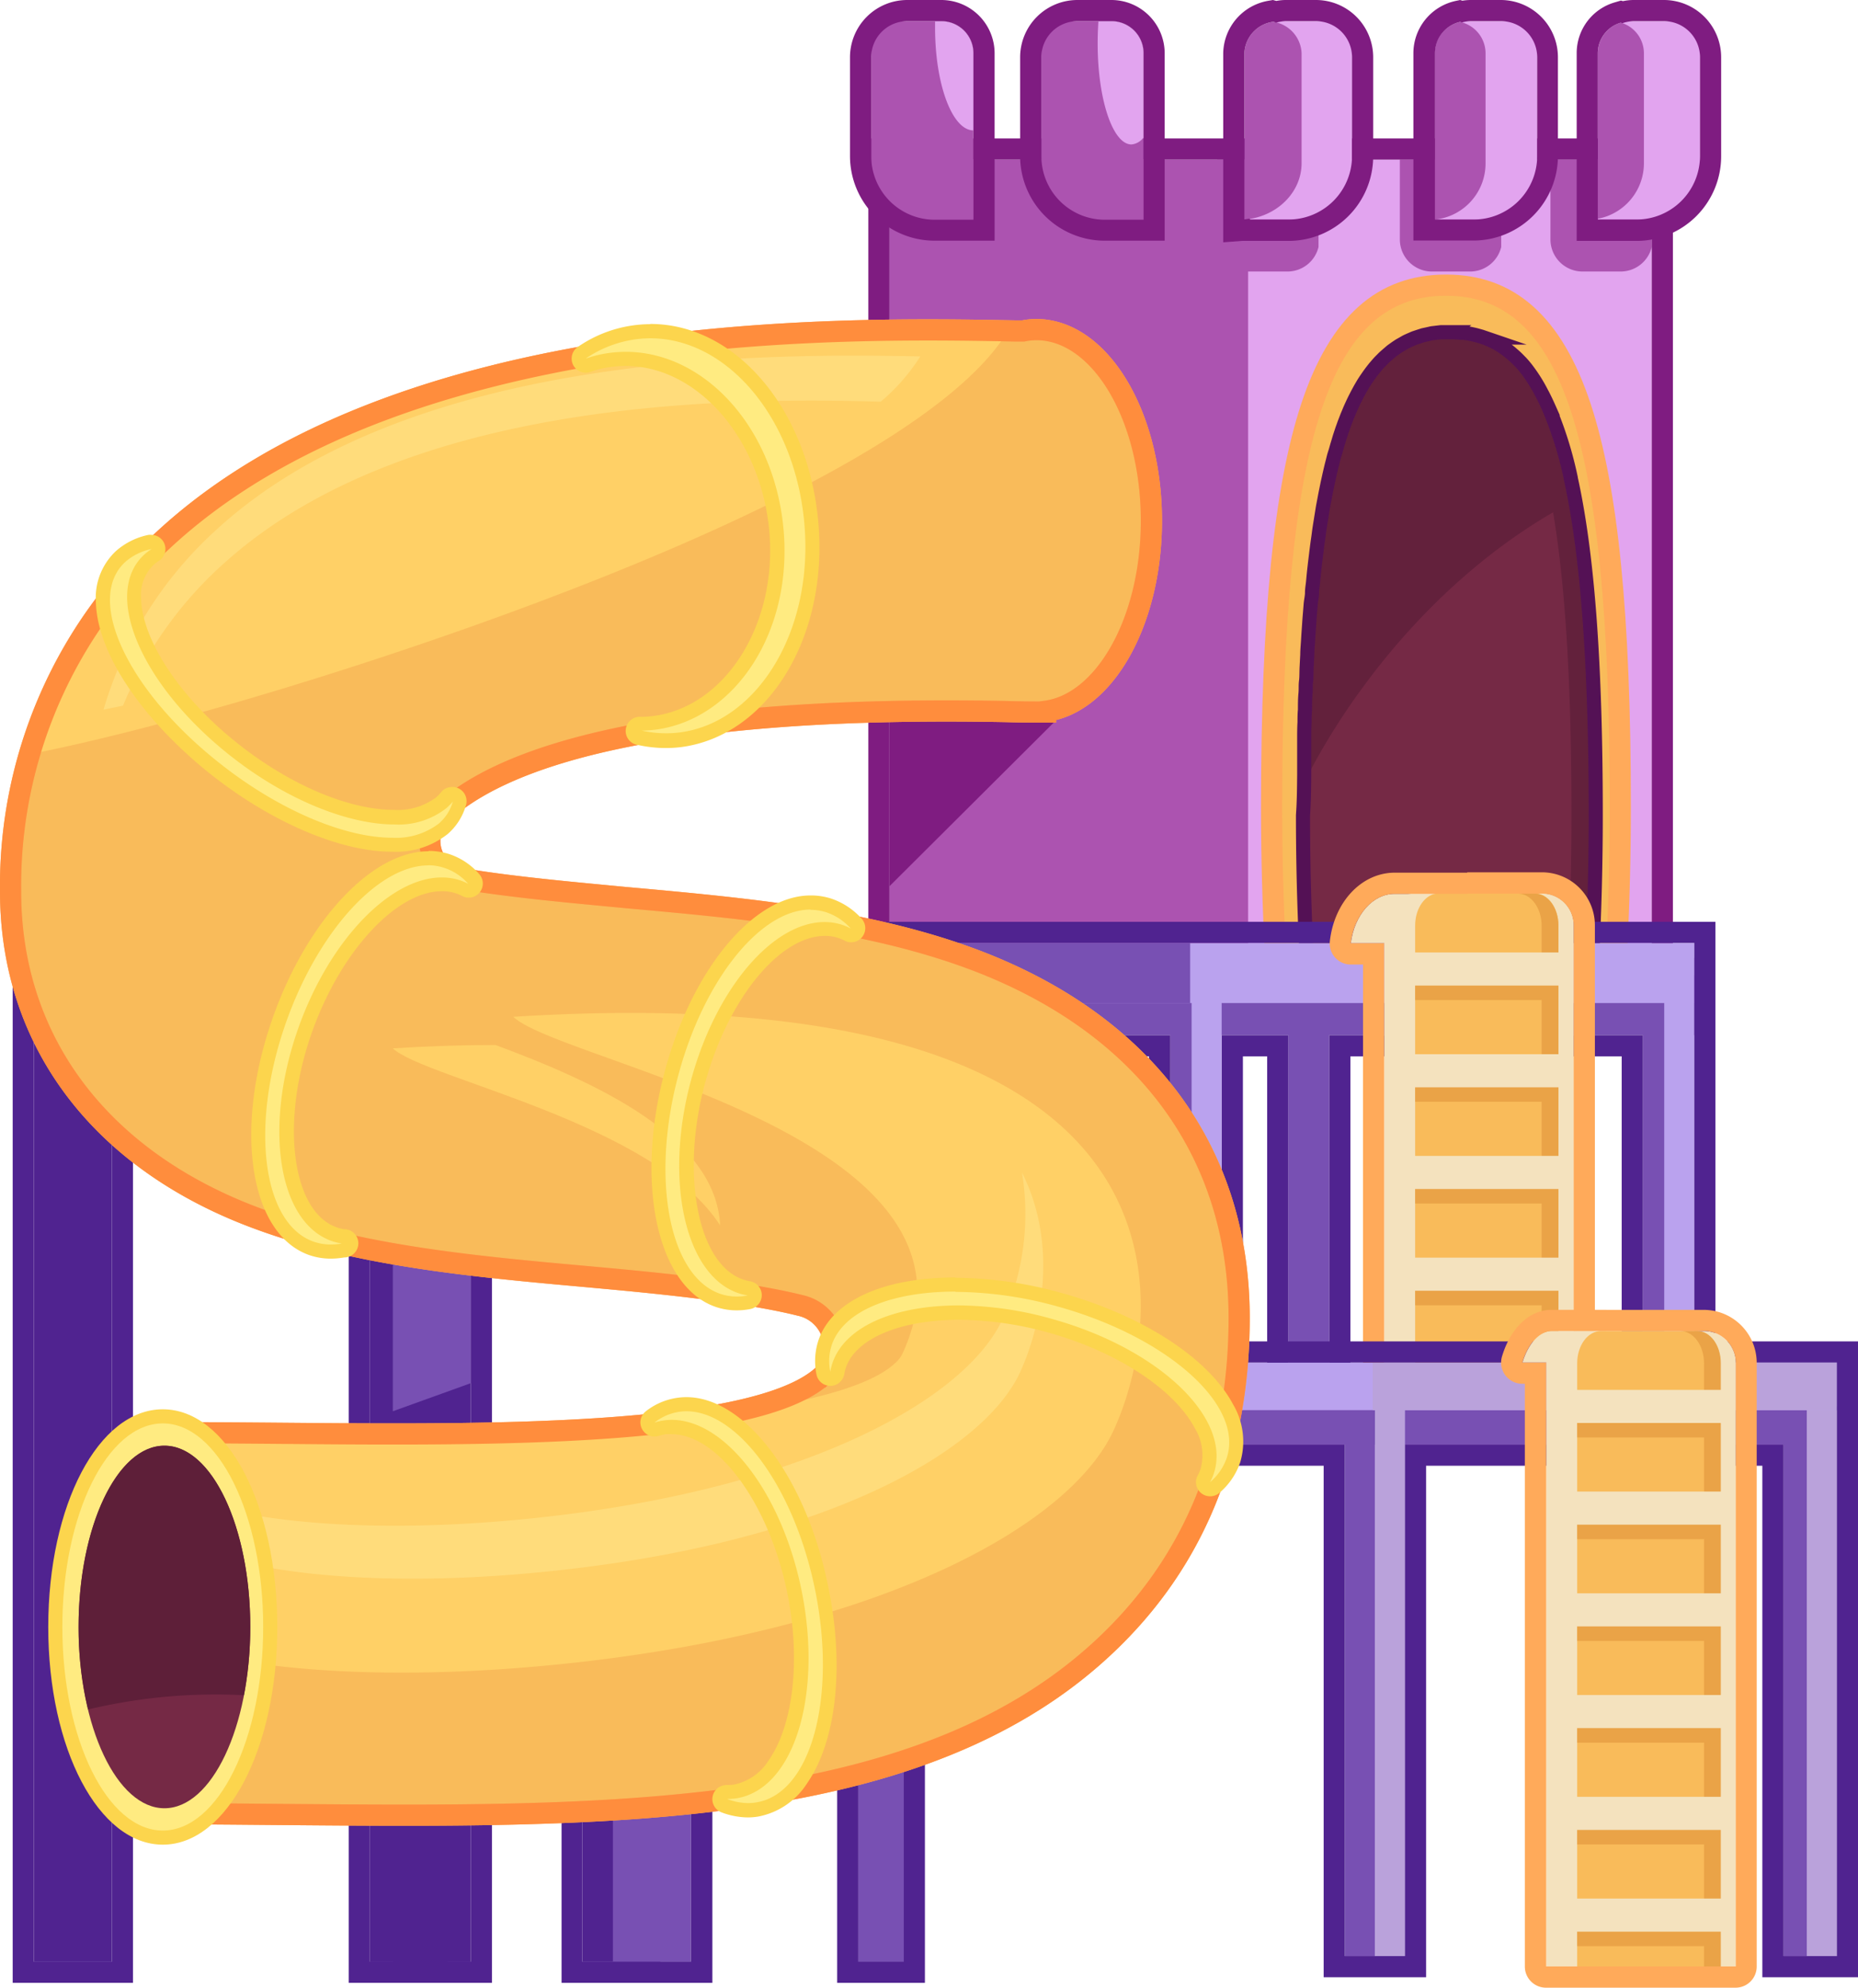<svg xmlns="http://www.w3.org/2000/svg" xmlns:xlink="http://www.w3.org/1999/xlink" width="263.4" height="281.69" viewBox="0 0 263.4 281.69">
  <defs>
    <clipPath id="clip-path">
      <path d="M113.45,185c-8.37-2.1-22-3.33-30.24-4.08-15.75-1.42-32-2.89-46.07-8C14.49,164.78,1.5,147.79,1.5,126.34A66.26,66.26,0,0,1,23,76.67C56.7,45.23,120,46.45,143.8,46.9l1.27,0a9.5,9.5,0,0,1,1.84-.19c9,0,16.32,12.13,16.32,27.09,0,14.24-6.62,25.89-15,27v.11c-1.41,0-3.28,0-5.54-.07-52.3-1-72.35,7.25-80,14.35l-.06.05a5.42,5.42,0,0,0,3.06,9.32c7.2,1.21,16.37,2,22.88,2.63,17,1.53,34.57,3.11,50,9,23.92,9.19,37.1,27.16,37.1,50.58,0,19-6.39,34.6-19,46.47-22.89,21.57-59.39,24-99.33,24-5.79,0-11.65-.05-17.56-.1s-11.78-.11-17.7-.11v-54c6.1,0,12.19.05,18.22.1,28.29.25,67,.59,76.43-8.28a4.67,4.67,0,0,0,1.08-1.49A6.14,6.14,0,0,0,113.45,185Z" fill="none"/>
    </clipPath>
  </defs>
  <g id="Layer_2" data-name="Layer 2">
    <g id="Layer_1-2" data-name="Layer 1">
      <g id="fu_playground">
        <g>
          <g>
            <rect x="175.76" y="22.62" width="58.4" height="112.78" transform="translate(409.92 158.03) rotate(-180)" fill="#e2a4ef"/>
            <path d="M234.16,22.62V35a4.54,4.54,0,0,1-4.41,3.48h-5.4a4.55,4.55,0,0,1-4.55-4.55V22.62Z" fill="#ac53b0"/>
            <path d="M212.82,22.62V35a4.54,4.54,0,0,1-4.41,3.48H203a4.55,4.55,0,0,1-4.55-4.55V22.62Z" fill="#ac53b0"/>
            <path d="M186.92,22.62V35a4.53,4.53,0,0,1-4.41,3.48h-5.39a4.54,4.54,0,0,1-4.55-4.55V22.62Z" fill="#ac53b0"/>
            <rect x="126.1" y="22.62" width="50.83" height="112.78" transform="translate(303.04 158.03) rotate(180)" fill="#ac53b0"/>
            <path d="M234.16,22.62V135.41H126.1V22.62H234.16m3-3H123.1V138.41H237.16V19.62Z" fill="#7f1c81"/>
            <path d="M211.53,3h6.39a0,0,0,0,1,0,0V26.53a4.6,4.6,0,0,1-4.6,4.6H208a4.6,4.6,0,0,1-4.6-4.6V11.11A8.11,8.11,0,0,1,211.53,3Z" transform="translate(421.34 34.14) rotate(180)" fill="#e2a4ef"/>
            <path d="M185.29,3h6.39a0,0,0,0,1,0,0V26.53a4.6,4.6,0,0,1-4.6,4.6h-5.29a4.6,4.6,0,0,1-4.6-4.6V11.11A8.11,8.11,0,0,1,185.29,3Z" transform="translate(368.85 34.14) rotate(-180)" fill="#e2a4ef"/>
            <path d="M152.23,3h5.29a4.6,4.6,0,0,1,4.6,4.6V31.14a0,0,0,0,1,0,0h-6.39A8.11,8.11,0,0,1,147.62,23V7.6a4.6,4.6,0,0,1,4.6-4.6Z" fill="#ac53b0"/>
            <path d="M128.11,3h5.29A4.6,4.6,0,0,1,138,7.6V31.14a0,0,0,0,1,0,0h-6.39A8.11,8.11,0,0,1,123.5,23V7.6a4.6,4.6,0,0,1,4.6-4.6Z" fill="#ac53b0"/>
            <path d="M234.63,3H241a0,0,0,0,1,0,0V26.53a4.6,4.6,0,0,1-4.6,4.6h-5.29a4.6,4.6,0,0,1-4.6-4.6V11.11A8.11,8.11,0,0,1,234.63,3Z" transform="translate(467.53 34.14) rotate(180)" fill="#e2a4ef"/>
            <path d="M207,3.11a4.55,4.55,0,0,1,3.6,4.44V23.12a8,8,0,0,1-7.19,8V7.55A4.55,4.55,0,0,1,207,3.11Z" fill="#ac53b0"/>
            <path d="M180.47,3.09a4.69,4.69,0,0,1,4.05,4.46V23.12c0,4.2-3.57,7.64-8.11,8V7.55A4.69,4.69,0,0,1,180.47,3.09Z" fill="#ac53b0"/>
            <path d="M229.79,3.21a4.53,4.53,0,0,1,3.26,4.34V23.12A8,8,0,0,1,226.52,31V7.55A4.52,4.52,0,0,1,229.79,3.21Z" fill="#ac53b0"/>
            <path d="M155.72,3h1.85a4.55,4.55,0,0,1,4.55,4.55V19.47a2.37,2.37,0,0,1-1.72,1c-2.65,0-4.79-6.4-4.79-14.3C155.61,5.06,155.65,4,155.72,3Z" fill="#e2a4ef"/>
            <path d="M138,7.55V18.48h0c-3,0-5.44-6.51-5.44-14.54,0-.32,0-.63,0-.94h.9A4.55,4.55,0,0,1,138,7.55Z" fill="#e2a4ef"/>
            <polygon points="126.11 59.21 133.6 53.52 152.59 99.21 126.11 125.58 126.11 59.21" fill="#7f1c81"/>
            <g>
              <path d="M180.91,136.91l-.08-1.42c-.37-7-.56-14.06-.56-21.09,0-53.24,6.93-74,24.72-74s24.71,20.75,24.71,74c0,7-.19,14.13-.56,21.09l-.08,1.42Z" fill="#f9bb5a"/>
              <path d="M205,41.91c16.18,0,23.21,19.26,23.21,72.49,0,7.22-.2,14.24-.56,21H182.33c-.36-6.77-.56-13.79-.56-21,0-53.23,7-72.49,23.22-72.49m0-3c-9.75,0-16.46,6-20.53,18.35-3.88,11.77-5.69,29.93-5.69,57.14,0,7.06.19,14.18.56,21.17l.16,2.84h51l.15-2.84c.37-7,.56-14.11.56-21.17,0-27.21-1.81-45.37-5.69-57.14C221.44,44.91,214.73,38.91,205,38.91Z" fill="#ffaa5a"/>
            </g>
            <g>
              <path d="M157.57,3a4.55,4.55,0,0,1,4.55,4.55V19.47h0V31.14h-5.49a9,9,0,0,1-9-9v-14A5.11,5.11,0,0,1,152.73,3h4.84m0-3h-4.84a8.12,8.12,0,0,0-8.11,8.11v14a12,12,0,0,0,12,12h8.49V7.55A7.56,7.56,0,0,0,157.57,0Z" fill="#7f1c81"/>
              <path d="M133.45,3A4.55,4.55,0,0,1,138,7.55V31.14h-5.49a9,9,0,0,1-9-9v-14A5.11,5.11,0,0,1,128.62,3h4.83m0-3h-4.83a8.12,8.12,0,0,0-8.12,8.11v14a12,12,0,0,0,12,12H141V7.55A7.56,7.56,0,0,0,133.45,0Z" fill="#7f1c81"/>
              <path d="M212.81,3a5.11,5.11,0,0,1,5.11,5.11v14a9,9,0,0,1-9,9h-5.49V7.55A4.57,4.57,0,0,1,207,3.1l.25.08A4.87,4.87,0,0,1,208.53,3h4.28m0-3h-4.28a7.31,7.31,0,0,0-1.21.1L207,0l-.63.13a7.59,7.59,0,0,0-6,7.38V34.09l3,0h5.49a12,12,0,0,0,12-12v-14A8.12,8.12,0,0,0,212.81,0Z" fill="#7f1c81"/>
              <path d="M186.56,3a5.11,5.11,0,0,1,5.11,5.11v14a9,9,0,0,1-9,9h-5.49V31c-.26,0-.51.07-.77.09V7.55a4.69,4.69,0,0,1,4.06-4.46c.15,0,.3.08.45.12A5.16,5.16,0,0,1,182.29,3h4.27m0-3h-4.27a7.08,7.08,0,0,0-1.35.13L180.46,0l-.52.09a7.69,7.69,0,0,0-6.53,7.42V34.34l2.66-.2h6.6a12,12,0,0,0,12-12v-14A8.12,8.12,0,0,0,186.56,0Z" fill="#7f1c81"/>
              <path d="M235.9,3A5.11,5.11,0,0,1,241,8.11v14a9,9,0,0,1-9,9h-5.49v-23h0V7.55a4.52,4.52,0,0,1,3.27-4.34l.21.08A5.22,5.22,0,0,1,231.63,3h4.27m0-3h-4.27a7.42,7.42,0,0,0-1.55.16l-.29-.08-.85.25a7.48,7.48,0,0,0-5.42,7.22V34.14H232a12,12,0,0,0,12-12v-14A8.12,8.12,0,0,0,235.9,0Z" fill="#7f1c81"/>
            </g>
          </g>
          <g>
            <path d="M205.61,47c14.47,0,20.75,18.22,20.75,68.55,0,6.83-.18,13.47-.5,19.87h-40.5c-.32-6.4-.5-13-.5-19.87C184.86,65.21,191.14,47,205.61,47Z" fill="#752945"/>
            <path d="M203.82,47.1a17.38,17.38,0,0,1,1.79-.11c14.47,0,20.75,18.22,20.75,68.55,0,6.83-.18,13.47-.5,19.87h-3.58c.32-6.4.5-13,.5-19.87C222.78,67.34,217,48.6,203.82,47.1Z" fill="#63213c"/>
            <path d="M193.21,97.39a96.32,96.32,0,0,0-8.33,13.51C185.26,64.08,191.59,47,205.61,47c8.88,0,14.67,6.89,17.82,23.84C212.81,76.22,202,85.38,193.21,97.39Z" fill="#63213c"/>
          </g>
          <path d="M184.89,109.9c0-1.13,0-2.25,0-3.34,0-.59,0-1.15,0-1.73,0-.83,0-1.67.05-2.47,0-.6,0-1.18.06-1.76,0-.76,0-1.52.07-2.26s0-1.18.08-1.77.05-1.4.09-2.08l.09-1.72c0-.65.07-1.31.11-2s.07-1.12.11-1.68.08-1.23.13-1.83.09-1.07.13-1.6S186,84.53,186,84s.1-1,.15-1.54.1-1.11.16-1.64.11-1,.17-1.47.12-1,.19-1.55.12-.94.19-1.4.13-1,.2-1.47.14-.88.21-1.32.15-.93.22-1.38.15-.84.23-1.26.16-.87.25-1.3l.24-1.18.27-1.22c.09-.38.17-.74.26-1.11s.2-.77.29-1.15.19-.69.29-1,.2-.72.31-1.07l.3-1,.33-1c.11-.31.22-.6.32-.9l.36-.93c.11-.28.23-.55.34-.82s.25-.58.38-.86.24-.52.36-.76.27-.53.4-.79l.38-.7c.14-.25.28-.48.42-.72s.27-.43.4-.63l.45-.65c.14-.19.28-.39.42-.57s.31-.4.47-.59l.44-.51c.16-.18.33-.35.5-.52s.29-.3.45-.44.35-.31.53-.46.3-.27.46-.39l.56-.4.48-.32.6-.34c.16-.09.32-.19.49-.27s.42-.19.63-.28.33-.15.5-.21l.67-.22.5-.16.74-.16.48-.11.84-.1.43-.05.32,0c.32,0,.65,0,1,0a14.76,14.76,0,0,1,1.5.08l.44,0c.34.05.68.1,1,.17l.47.1c.33.08.65.17,1,.27l.41.14a10,10,0,0,1,1.17.49l.13.05a12,12,0,0,1,1.29.75l.15.1a12.8,12.8,0,0,1,1.06.8l.25.22a10.92,10.92,0,0,1,.93.88c.07.07.14.15.22.22.35.38.69.78,1,1.21l0,0a21.72,21.72,0,0,1,2,3.24l.06.1c.29.56.58,1.16.86,1.79l.08.18a53.91,53.91,0,0,1,3.08,9.86v.06c2.4,10.86,3.54,26.4,3.54,47.74,0,6.83-.18,13.47-.5,19.87h-40.5c-.32-6.4-.5-13-.5-19.87C184.86,113.61,184.87,111.74,184.89,109.9Z" fill="none" stroke="#541155" stroke-miterlimit="10" stroke-width="2"/>
        </g>
        <g>
          <rect x="232.9" y="135.76" width="4.26" height="142.27" transform="translate(470.05 413.8) rotate(-180)" fill="#7850b3"/>
          <rect x="121.02" y="138.18" width="119.17" height="8.51" transform="translate(361.21 284.88) rotate(-180)" fill="#7850b3"/>
          <rect x="235.93" y="135.76" width="4.26" height="142.27" transform="translate(476.12 413.8) rotate(-180)" fill="#baa2ee"/>
          <rect x="182.64" y="135.76" width="5.81" height="61.64" transform="translate(371.08 333.17) rotate(-180)" fill="#7850b3"/>
          <rect x="165.91" y="135.76" width="4.26" height="61.97" transform="translate(336.07 333.49) rotate(-180)" fill="#7850b3"/>
          <rect x="168.94" y="135.76" width="4.26" height="61.97" transform="translate(342.13 333.49) rotate(-180)" fill="#baa2ee"/>
          <rect x="121.02" y="133.63" width="119.17" height="8.51" transform="translate(361.21 275.78) rotate(180)" fill="#baa2ee"/>
          <rect x="121.02" y="133.63" width="47.69" height="8.51" transform="translate(289.74 275.78) rotate(-180)" fill="#7850b3"/>
          <path d="M240.19,133.63V278H232.9V146.7H188.44v50.7h-5.8V146.7H173.2v51h-7.29v-51H121V133.63H240.19m3-3H118V149.7h44.89v51H176.2v-51h3.44v50.7h11.8V149.7H229.9V281h13.29V130.63Z" fill="#502390"/>
        </g>
        <g>
          <g>
            <path d="M191.5,133.67H208v-7H197.74C194.62,126.64,192,129.65,191.5,133.67Z" fill="#f4e2be"/>
            <g>
              <path d="M196.23,194.15v-63a4.5,4.5,0,0,1,4.44-4.55h18a4.5,4.5,0,0,1,4.44,4.55v63Z" fill="#f4e2be"/>
              <path d="M200.62,194.15v-63c0-2.51,1.5-4.55,3.36-4.55h13.59c1.86,0,3.36,2,3.36,4.55v63Z" fill="#f9bb5a"/>
              <path d="M215.19,126.64h2.38c1.86,0,3.36,2,3.36,4.55v63h-2.38v-63C218.55,128.68,217.05,126.64,215.19,126.64Z" fill="#eaa347"/>
              <rect x="200.62" y="137.03" width="19.34" height="4.69" transform="translate(420.58 278.76) rotate(-180)" fill="#eaa347"/>
              <rect x="200.62" y="151.45" width="19.34" height="4.69" transform="translate(420.58 307.59) rotate(-180)" fill="#eaa347"/>
              <rect x="200.62" y="165.87" width="19.34" height="4.69" transform="translate(420.58 336.43) rotate(-180)" fill="#eaa347"/>
              <rect x="200.62" y="180.29" width="19.34" height="4.69" transform="translate(420.58 365.27) rotate(-180)" fill="#eaa347"/>
              <rect x="199.64" y="134.97" width="22.47" height="4.69" transform="translate(421.75 274.64) rotate(180)" fill="#f4e2be"/>
              <rect x="199.64" y="149.39" width="22.47" height="4.69" transform="translate(421.75 303.48) rotate(-180)" fill="#f4e2be"/>
              <rect x="199.64" y="163.81" width="22.47" height="4.69" transform="translate(421.75 332.31) rotate(-180)" fill="#f4e2be"/>
              <rect x="199.64" y="178.23" width="22.47" height="4.69" transform="translate(421.75 361.15) rotate(-180)" fill="#f4e2be"/>
            </g>
          </g>
          <path d="M208,126.64h10.65a4.5,4.5,0,0,1,4.44,4.55v63H196.23V133.67H191.5c.48-4,3.12-7,6.24-7H208m0-3H197.74c-4.67,0-8.55,4.07-9.21,9.67a3,3,0,0,0,.73,2.35,3,3,0,0,0,2.24,1h1.73v57.48a3,3,0,0,0,3,3H223.1a3,3,0,0,0,2.12-.88,3,3,0,0,0,.88-2.12v-63a7.51,7.51,0,0,0-7.44-7.55H208Z" fill="#ffaa5a"/>
        </g>
        <g>
          <rect x="190.65" y="199.28" width="4.26" height="77.92" transform="translate(385.56 476.49) rotate(-180)" fill="#7850b3"/>
          <rect x="159.34" y="196.59" width="97.83" height="8.13" transform="translate(416.51 401.31) rotate(-180)" fill="#7850b3"/>
          <rect x="252.84" y="199.28" width="4.26" height="77.92" transform="translate(509.93 476.49) rotate(-180)" fill="#7850b3"/>
          <rect x="256.15" y="199.28" width="4.26" height="77.92" transform="translate(516.55 476.49) rotate(-180)" fill="#baa2db"/>
          <rect x="167.84" y="193.1" width="92.57" height="6.74" transform="translate(428.24 392.94) rotate(-180)" fill="#baa2ee"/>
          <rect x="194.91" y="199.28" width="4.26" height="77.92" transform="matrix(-1, 0, 0, -1, 394.09, 476.48)" fill="#baa2db"/>
          <rect x="194.61" y="193.1" width="65.8" height="6.74" transform="translate(455.01 392.94) rotate(-180)" fill="#baa2db"/>
          <path d="M260.4,193.1v84.11h-7.56V204.72H199.17v72.49h-4.26V204.72h0v72.49h-4.26V204.72H159.34v-8.13h8.5V193.1H260.4m3-3H164.84v3.49h-8.5v14.13h31.31v72.49h14.52V207.72h47.67v72.49H263.4V190.1Z" fill="#502390"/>
        </g>
        <g>
          <rect x="4.8" y="117.56" width="11.05" height="160.48" transform="translate(20.65 395.59) rotate(-180)" fill="#502390"/>
          <rect x="121.68" y="135.76" width="6.44" height="142.27" transform="translate(249.8 413.8) rotate(-180)" fill="#7850b3"/>
          <rect x="52.44" y="161" width="11.05" height="117.03" transform="translate(115.93 439.04) rotate(-180)" fill="#502390"/>
          <rect x="55.69" y="135.76" width="11.05" height="142.27" transform="translate(122.43 413.8) rotate(-180)" fill="#502390"/>
          <polygon points="82.56 236.86 93.61 232.61 93.61 278.03 82.56 278.03 82.56 236.86" fill="#502390"/>
          <polygon points="55.69 155.34 66.74 152.39 66.74 196.02 55.69 200 55.69 155.34" fill="#7850b3"/>
          <polygon points="86.89 235.17 97.94 230.76 97.94 278.03 86.89 278.03 86.89 235.17" fill="#7850b3"/>
          <g>
            <path d="M15.85,117.56V278H4.8V117.56H15.85m3-3H1.8V281H18.85V114.56Z" fill="#502390"/>
            <path d="M128.12,135.76V278h-6.44V135.76h6.44m3-3H118.68V281h12.44V132.76Z" fill="#502390"/>
            <path d="M66.74,135.76V278H52.44V161h3.25V135.76h11m3-3h-17V158H49.44V281h20.3V132.76Z" fill="#502390"/>
            <path d="M97.94,230.77V278H82.56V236.86l4.33-1.67v0l11-4.4m3-4.43L96.83,228l-11,4.4-1.62.65-2.68,1-1.92.74V281h21.38V226.34Z" fill="#502390"/>
          </g>
        </g>
        <g>
          <path d="M215.83,193.1h11.88v-4.48H220C218.23,188.62,216.63,190.42,215.83,193.1Z" fill="#f4e2be"/>
          <path d="M219.2,278.69V193.18a4.5,4.5,0,0,1,4.45-4.55h18a4.5,4.5,0,0,1,4.44,4.55v85.51Z" fill="#f4e2be"/>
          <path d="M223.59,278.69V193.18c0-2.51,1.51-4.55,3.36-4.55h13.6c1.85,0,3.35,2,3.35,4.55v85.51Z" fill="#f9bb5a"/>
          <rect x="223.59" y="199.02" width="19.34" height="4.69" transform="translate(466.52 402.73) rotate(-180)" fill="#eaa347"/>
          <rect x="223.59" y="213.44" width="19.34" height="4.69" transform="translate(466.52 431.57) rotate(-180)" fill="#eaa347"/>
          <rect x="223.59" y="227.86" width="19.34" height="4.69" transform="translate(466.52 460.41) rotate(-180)" fill="#eaa347"/>
          <rect x="223.59" y="242.27" width="19.34" height="4.69" transform="translate(466.52 489.24) rotate(-180)" fill="#eaa347"/>
          <rect x="223.59" y="256.69" width="19.34" height="4.69" transform="translate(466.52 518.08) rotate(180)" fill="#eaa347"/>
          <rect x="223.59" y="271.11" width="19.34" height="4.69" transform="translate(466.52 546.91) rotate(-180)" fill="#eaa347"/>
          <path d="M238.21,188.63h2.39c1.85,0,3.35,2,3.35,4.55v85.51h-2.38V193.18C241.57,190.67,240.07,188.63,238.21,188.63Z" fill="#eaa347"/>
          <rect x="222.61" y="196.96" width="22.47" height="4.69" transform="translate(467.69 398.62) rotate(-180)" fill="#f4e2be"/>
          <rect x="222.61" y="211.38" width="22.47" height="4.69" transform="translate(467.69 427.45) rotate(-180)" fill="#f4e2be"/>
          <rect x="222.61" y="225.8" width="22.47" height="4.69" transform="translate(467.69 456.29) rotate(-180)" fill="#f4e2be"/>
          <rect x="222.61" y="240.22" width="22.47" height="4.69" transform="translate(467.69 485.12) rotate(180)" fill="#f4e2be"/>
          <rect x="222.61" y="254.63" width="22.47" height="4.69" transform="translate(467.69 513.96) rotate(-180)" fill="#f4e2be"/>
          <rect x="222.61" y="269.05" width="22.47" height="4.69" transform="translate(467.69 542.8) rotate(-180)" fill="#f4e2be"/>
          <path d="M227.71,188.62h13.92a4.5,4.5,0,0,1,4.44,4.55v85.51H219.2V193.18s0-.05,0-.08h-3.38c.8-2.68,2.4-4.48,4.2-4.48h7.68m0-3H220c-3.15,0-5.85,2.54-7.07,6.62a3,3,0,0,0,2.87,3.86h.37v82.59a3,3,0,0,0,3,3h26.87a3,3,0,0,0,3-3V193.18a7.51,7.51,0,0,0-7.44-7.55H227.71Z" fill="#ffaa5a"/>
        </g>
        <g>
          <path d="M113.45,185c-8.37-2.1-22-3.33-30.24-4.08-15.75-1.42-32-2.89-46.07-8C14.49,164.78,1.5,147.79,1.5,126.34A66.26,66.26,0,0,1,23,76.67C56.7,45.23,120,46.45,143.8,46.9l1.27,0a9.5,9.5,0,0,1,1.84-.19c9,0,16.32,12.13,16.32,27.09,0,14.24-6.62,25.89-15,27v.11c-1.41,0-3.28,0-5.54-.07-52.3-1-72.35,7.25-80,14.35l-.06.05a5.42,5.42,0,0,0,3.06,9.32c7.2,1.21,16.37,2,22.88,2.63,17,1.53,34.57,3.11,50,9,23.92,9.19,37.1,27.16,37.1,50.58,0,19-6.39,34.6-19,46.47-22.89,21.57-59.39,24-99.33,24-5.79,0-11.65-.05-17.56-.1s-11.78-.11-17.7-.11v-54c6.1,0,12.19.05,18.22.1,28.29.25,67,.59,76.43-8.28a4.67,4.67,0,0,0,1.08-1.49A6.14,6.14,0,0,0,113.45,185Z" fill="#f9bb5a" stroke="#ffaa5a" stroke-miterlimit="10" stroke-width="3"/>
          <g clip-path="url(#clip-path)">
            <path d="M23,76.67c33.31-31.05,95.41-30.25,119.89-29.79-7.73,13-36.83,28-76.31,42-23,8.13-46,14.76-62.32,18A66.13,66.13,0,0,1,23,76.67Z" fill="#ffd066"/>
            <path d="M124.85,56.93c-23.83-.73-67.35.18-92.6,22.46A55.55,55.55,0,0,0,17.44,100l-2.76.57A55.19,55.19,0,0,1,30.33,75.39C58.15,49.46,110,50.12,130.47,50.51A28,28,0,0,1,124.85,56.93Z" fill="#ffdc7b"/>
            <path d="M22.07,232.41V205.47c1.24-.78,2.54-1.56,3.94-2.32,4.78,0,9.55,0,14.28.09,28.29.25,77.18-1.18,86.59-10.05A4.27,4.27,0,0,0,128,191.7c14-30.7-48.41-41.1-55.23-47.6,98.05-6.17,93,41.28,85.15,58.5-5.93,13.11-31.46,27.75-74.72,32.83C57.26,238.47,35.11,237.06,22.07,232.41Z" fill="#ffd066"/>
            <path d="M102.09,173.66c-9.36-14.58-41.91-20.82-46.4-25.09q7.79-.49,14.57-.47C84.21,153.29,101.48,161,102.09,173.66Z" fill="#ffd066"/>
            <path d="M78.36,214.85c36.94-4.34,58.75-16.85,63.81-28a36,36,0,0,0,2.71-20.69c5.19,10.33,2.71,21.74-.21,28.19-5.07,11.19-26.87,23.7-63.82,28-22.11,2.6-41,1.39-52.17-2.57v-6.7C40,216.39,57.81,217.26,78.36,214.85Z" fill="#ffdc7b"/>
          </g>
          <path d="M113.45,185c-8.37-2.1-22-3.33-30.24-4.08-15.75-1.42-32-2.89-46.07-8C14.49,164.78,1.5,147.79,1.5,126.34A66.26,66.26,0,0,1,23,76.67C56.7,45.23,120,46.45,143.8,46.9l1.27,0a9.5,9.5,0,0,1,1.84-.19c9,0,16.32,12.13,16.32,27.09,0,14.24-6.62,25.89-15,27v.11c-1.41,0-3.28,0-5.54-.07-52.3-1-72.35,7.25-80,14.35l-.06.05a5.42,5.42,0,0,0,3.06,9.32c7.2,1.21,16.37,2,22.88,2.63,17,1.53,34.57,3.11,50,9,23.92,9.19,37.1,27.16,37.1,50.58,0,19-6.39,34.6-19,46.47-22.89,21.57-59.39,24-99.33,24-5.79,0-11.65-.05-17.56-.1s-11.78-.11-17.7-.11v-54c6.1,0,12.19.05,18.22.1,28.29.25,67,.59,76.43-8.28a4.67,4.67,0,0,0,1.08-1.49A6.14,6.14,0,0,0,113.45,185Z" fill="none" stroke="#ff8d3d" stroke-miterlimit="10" stroke-width="3"/>
          <g>
            <g>
              <path d="M23.08,260.42c-8.55,0-15.24-13.11-15.24-29.85s6.69-29.85,15.24-29.85,15.23,13.11,15.23,29.85S31.62,260.42,23.08,260.42Z" fill="#ffeb81"/>
              <path d="M23.08,201.72c7.86,0,14.23,12.92,14.23,28.85s-6.37,28.85-14.23,28.85S8.84,246.5,8.84,230.57s6.37-28.85,14.24-28.85m0-2c-9.11,0-16.24,13.55-16.24,30.85S14,261.42,23.08,261.42s16.23-13.55,16.23-30.85-7.13-30.85-16.23-30.85Z" fill="#fcd54d"/>
            </g>
            <ellipse cx="23.31" cy="230.57" rx="12.17" ry="25.69" fill="#752945"/>
            <path d="M13.63,242l-1.15.25a50,50,0,0,1-1.34-11.68c0-14.19,5.45-25.69,12.17-25.69s12.17,11.5,12.17,25.69a51.75,51.75,0,0,1-.9,9.67A78,78,0,0,0,13.63,242Z" fill="#5e1f39"/>
            <g>
              <path d="M106.06,256.55a9.39,9.39,0,0,1-3.38-.66A1,1,0,0,1,103,254h.11a6,6,0,0,0,1-.07,8.5,8.5,0,0,0,5.65-3.87c3.69-5.28,4.77-14.58,2.83-24.28-2.63-13.18-10.3-23.5-17.44-23.5a7.26,7.26,0,0,0-.93.06,6.12,6.12,0,0,0-1.22.28,1.1,1.1,0,0,1-.31,0,1,1,0,0,1-.61-1.79,8.47,8.47,0,0,1,4.1-1.74,7.35,7.35,0,0,1,1.06-.07c7.91,0,16.17,11.2,19.21,26.06,2.24,10.94,1.14,21.31-2.87,27.06a9.55,9.55,0,0,1-6.35,4.31A7.24,7.24,0,0,1,106.06,256.55Z" fill="#ffeb81"/>
              <path d="M97.31,200c7.31,0,15.29,10.85,18.23,25.26,3.14,15.34-.57,29-8.39,30.18a6.59,6.59,0,0,1-1.09.09,8.57,8.57,0,0,1-3-.59h.1a7.93,7.93,0,0,0,1.19-.08c8.16-1.25,12.28-14.5,9.31-29.33-2.77-13.89-10.82-24.31-18.42-24.31a7.55,7.55,0,0,0-1.06.07,8.33,8.33,0,0,0-1.4.31,7.49,7.49,0,0,1,3.61-1.54,7.42,7.42,0,0,1,.94-.06m0-2a9.34,9.34,0,0,0-5.77,2,2,2,0,0,0,1.22,3.58,2.15,2.15,0,0,0,.61-.09,6.88,6.88,0,0,1,1-.24,7,7,0,0,1,.8,0c6.68,0,13.92,10,16.46,22.7,1.86,9.3.81,18.52-2.67,23.5a7.57,7.57,0,0,1-5,3.47,6.63,6.63,0,0,1-.88.05H103a2,2,0,0,0-.72,3.87,10.73,10.73,0,0,0,3.74.72,9.33,9.33,0,0,0,1.4-.11,10.54,10.54,0,0,0,7-4.73c4.16-6,5.32-16.64,3-27.83C114.37,209.57,105.69,198,97.31,198Z" fill="#fcd54d"/>
            </g>
            <g>
              <path d="M171.54,211.05a1,1,0,0,1-.89-1.46,8.9,8.9,0,0,0,.47-1,8.29,8.29,0,0,0-.86-6.62c-3-5.72-11.33-11.22-21.16-14a49.54,49.54,0,0,0-13.16-1.9c-8.81,0-15.29,2.81-16.93,7.34a7.51,7.51,0,0,0-.31,1.22,1,1,0,0,1-1,.84h0a1,1,0,0,1-1-.81,8.28,8.28,0,0,1,.29-4.46c1.83-5.07,8.72-8.09,18.42-8.09a56.45,56.45,0,0,1,14.83,2.13c11.24,3.13,20.31,9,23.66,15.29a9.36,9.36,0,0,1,.92,7.45,8.87,8.87,0,0,1-2.65,3.86A1,1,0,0,1,171.54,211.05Z" fill="#ffeb81"/>
              <path d="M135.44,183.08A55,55,0,0,1,150,185.17c15.56,4.33,26.41,14,23.9,21.46a7.81,7.81,0,0,1-2.36,3.42,7.29,7.29,0,0,0,.52-1.18c2.62-7.83-7.67-17.64-22.69-21.89A49.86,49.86,0,0,0,135.94,185c-9,0-16,2.89-17.87,8a8.72,8.72,0,0,0-.36,1.4,7.37,7.37,0,0,1,.25-3.93c1.73-4.77,8.59-7.43,17.48-7.43m0-2c-10.14,0-17.38,3.27-19.36,8.75a9.37,9.37,0,0,0-.33,5,2,2,0,0,0,2,1.61h0a2,2,0,0,0,1.94-1.68,6.59,6.59,0,0,1,.26-1c1.47-4.06,7.74-6.68,16-6.68a48,48,0,0,1,12.89,1.87c9.57,2.7,17.64,8,20.55,13.5a7.31,7.31,0,0,1,.79,5.83,6.39,6.39,0,0,1-.4.88,2,2,0,0,0,.53,2.5,2,2,0,0,0,1.24.43,2,2,0,0,0,1.32-.49,9.81,9.81,0,0,0,2.94-4.3,10.32,10.32,0,0,0-1-8.23c-3.48-6.54-12.78-12.59-24.27-15.78a57.26,57.26,0,0,0-15.1-2.17Z" fill="#fcd54d"/>
            </g>
            <g>
              <path d="M104.44,184.74a8.06,8.06,0,0,1-2.68-.45c-7.79-2.7-10.66-16.83-6.55-32.16,3.76-14,12-24.19,19.7-24.19a8.08,8.08,0,0,1,2.54.4,9,9,0,0,1,3.88,2.56,1,1,0,0,1,.07,1.28,1,1,0,0,1-.8.4,1,1,0,0,1-.45-.11,7.57,7.57,0,0,0-1-.45,7.26,7.26,0,0,0-2.22-.35c-6.87,0-14.58,9.28-17.93,21.59-3.71,13.58-1,26.61,6,29a7.26,7.26,0,0,0,1.22.3,1,1,0,0,1,0,2A9.6,9.6,0,0,1,104.44,184.74Z" fill="#ffeb81"/>
              <path d="M114.91,128.94a7.07,7.07,0,0,1,2.23.35,8.06,8.06,0,0,1,3.46,2.29,7.75,7.75,0,0,0-1.19-.51,8,8,0,0,0-2.52-.4c-7.29,0-15.35,9.33-18.9,22.32-3.88,14.22-.9,27.64,6.62,30.25a8.57,8.57,0,0,0,1.39.35,8.24,8.24,0,0,1-1.56.15,7.34,7.34,0,0,1-2.36-.39c-7.2-2.51-9.86-16.24-5.91-31,3.65-13.59,11.67-23.45,18.74-23.45m0-2c-8.1,0-16.79,10.48-20.67,24.93-4.25,15.83-1.09,30.49,7.19,33.37a9.27,9.27,0,0,0,3,.5,9.89,9.89,0,0,0,1.94-.19,2,2,0,0,0-.07-3.94,5.76,5.76,0,0,1-1-.26c-6.4-2.22-8.85-15-5.34-27.83,3.24-11.88,10.54-20.85,17-20.85a6.15,6.15,0,0,1,1.91.3,7.19,7.19,0,0,1,.9.39,1.9,1.9,0,0,0,.9.22,2,2,0,0,0,1.59-.8,2,2,0,0,0-.12-2.56,10.15,10.15,0,0,0-4.32-2.84,9.36,9.36,0,0,0-2.84-.44Z" fill="#fcd54d"/>
            </g>
            <g>
              <path d="M46.9,177.35a8.37,8.37,0,0,1-2.74-.45c-7.78-2.71-9.88-16.62-4.77-31.68,4.63-13.67,13.6-23.6,21.34-23.6a8.37,8.37,0,0,1,6.41,2.95,1,1,0,0,1-.75,1.67,1,1,0,0,1-.45-.11,8.87,8.87,0,0,0-1-.45,7.55,7.55,0,0,0-2.28-.35c-7,0-15.4,9.09-19.54,21.14-4.57,13.28-2.64,26,4.3,28.45a7.5,7.5,0,0,0,1.22.3,1,1,0,0,1,0,2A9.28,9.28,0,0,1,46.9,177.35Z" fill="#ffeb81"/>
              <path d="M60.73,122.62A7.35,7.35,0,0,1,63,123a7.55,7.55,0,0,1,3.38,2.26,7.25,7.25,0,0,0-1.18-.51,8.33,8.33,0,0,0-2.58-.4c-7.39,0-16.12,9.11-20.49,21.81-4.79,13.94-2.57,27.12,4.92,29.72a8.43,8.43,0,0,0,1.4.35,9.3,9.3,0,0,1-1.55.14,7.36,7.36,0,0,1-2.42-.4c-7.16-2.49-9.05-16-4.16-30.41,4.51-13.29,13.22-22.92,20.4-22.92m0-2c-8.15,0-17.52,10.21-22.29,24.28-5.28,15.58-2.91,30,5.39,32.94a9.34,9.34,0,0,0,3.08.51,11.27,11.27,0,0,0,1.9-.17,2,2,0,0,0,0-4,5.56,5.56,0,0,1-1.05-.26c-6.31-2.19-8-14.63-3.69-27.18,4-11.66,12-20.46,18.6-20.46a6.11,6.11,0,0,1,2,.31,5,5,0,0,1,.88.38,2,2,0,0,0,.91.22,2,2,0,0,0,1.49-3.33,9.6,9.6,0,0,0-4.25-2.84,9.45,9.45,0,0,0-2.9-.45Z" fill="#fcd54d"/>
            </g>
            <g>
              <path d="M55.54,119.75c-7.39,0-17.33-4.4-26-11.49-8.95-7.36-14.84-16.37-15-23a8.11,8.11,0,0,1,2.53-6.44,9.06,9.06,0,0,1,4.16-2.05l.22,0A1,1,0,0,1,22,78.64a6.42,6.42,0,0,0-.88.65A6.9,6.9,0,0,0,19,84.83c.12,6,5.32,14.11,13.23,20.66C40,111.88,49,115.84,55.9,115.84h0a10.09,10.09,0,0,0,6.63-2,7.47,7.47,0,0,0,.82-.86,1,1,0,0,1,.78-.38,1.07,1.07,0,0,1,.46.11,1,1,0,0,1,.5,1.17,7.34,7.34,0,0,1-2.3,3.61A10.82,10.82,0,0,1,55.54,119.75Z" fill="#ffeb81"/>
              <path d="M21.5,77.8a8.26,8.26,0,0,0-1,.75c-5.92,5.34-.83,17.82,11.12,27.71,8.15,6.76,17.44,10.58,24.29,10.58a11,11,0,0,0,7.29-2.25,7.39,7.39,0,0,0,1-1,6.4,6.4,0,0,1-2,3.13,10,10,0,0,1-6.61,2c-6.89,0-16.63-4.12-25.32-11.26C17.8,97.29,12.12,84.73,17.79,79.61A8.13,8.13,0,0,1,21.5,77.8m42.64,35.8h0M21.5,75.8a2.28,2.28,0,0,0-.44,0,10,10,0,0,0-4.61,2.28,9.07,9.07,0,0,0-2.86,7.2c.16,7,6.05,16,15.36,23.7,8.79,7.23,19,11.72,26.59,11.72a11.82,11.82,0,0,0,7.92-2.5,8.43,8.43,0,0,0,2.57-4,2.14,2.14,0,0,0,.11-.67,2,2,0,0,0-1.94-2H64a2.18,2.18,0,0,0-1,.31,2.1,2.1,0,0,0-.42.37l-.08.09a4.59,4.59,0,0,1-.68.71,9.11,9.11,0,0,1-6,1.76c-6.66,0-15.48-3.88-23-10.12C25.19,98.35,20.14,90.53,20,84.8A5.91,5.91,0,0,1,21.83,80a5.78,5.78,0,0,1,.75-.55A2,2,0,0,0,21.5,75.8Zm0,4h0Z" fill="#fcd54d"/>
            </g>
            <g>
              <path d="M94.4,104.92a16.88,16.88,0,0,1-3.66-.4,1,1,0,0,1-.78-1.08,1,1,0,0,1,1-.9,16.3,16.3,0,0,0,1.89-.14C103.72,101,111.44,88.53,110,74.71c-1.39-13.6-10.56-23.85-21.34-23.85a16.8,16.8,0,0,0-3.59.39,16.34,16.34,0,0,0-1.77.52,1,1,0,0,1-.33,0,1,1,0,0,1-.89-.55A1,1,0,0,1,82.45,50a17.52,17.52,0,0,1,6.06-2.65,17.1,17.1,0,0,1,3.69-.41c11.61,0,21.42,11.64,22.81,27.06,1.43,15.7-6.68,29.23-18.44,30.78A15.81,15.81,0,0,1,94.4,104.92Z" fill="#ffeb81"/>
              <path d="M92.2,47.94c10.87,0,20.47,11.24,21.82,26.15,1.39,15.35-6.67,28.26-17.59,29.7a15.37,15.37,0,0,1-2,.13,16,16,0,0,1-3.45-.38,19.78,19.78,0,0,0,2-.14c11.28-1.51,19.57-14,18.06-28.79-1.45-14.18-11.24-24.75-22.33-24.75a17.7,17.7,0,0,0-3.8.42,19.55,19.55,0,0,0-1.89.54,16.55,16.55,0,0,1,5.73-2.49,15.91,15.91,0,0,1,3.47-.39m0-2h0a18.16,18.16,0,0,0-10.31,3.23A2,2,0,0,0,83,52.82a2,2,0,0,0,.64-.1,15.64,15.64,0,0,1,1.66-.49,16.2,16.2,0,0,1,3.38-.37c10.09,0,19,10.08,20.34,23,1.36,13.29-6,25.22-16.34,26.6a14.44,14.44,0,0,1-1.77.13,2,2,0,0,0-.4,4,18.29,18.29,0,0,0,3.88.42,17.65,17.65,0,0,0,2.3-.15C109,104.15,117.48,90.15,116,73.91c-1.45-15.94-11.68-28-23.81-28Z" fill="#fcd54d"/>
            </g>
          </g>
        </g>
      </g>
    </g>
  </g>
</svg>
